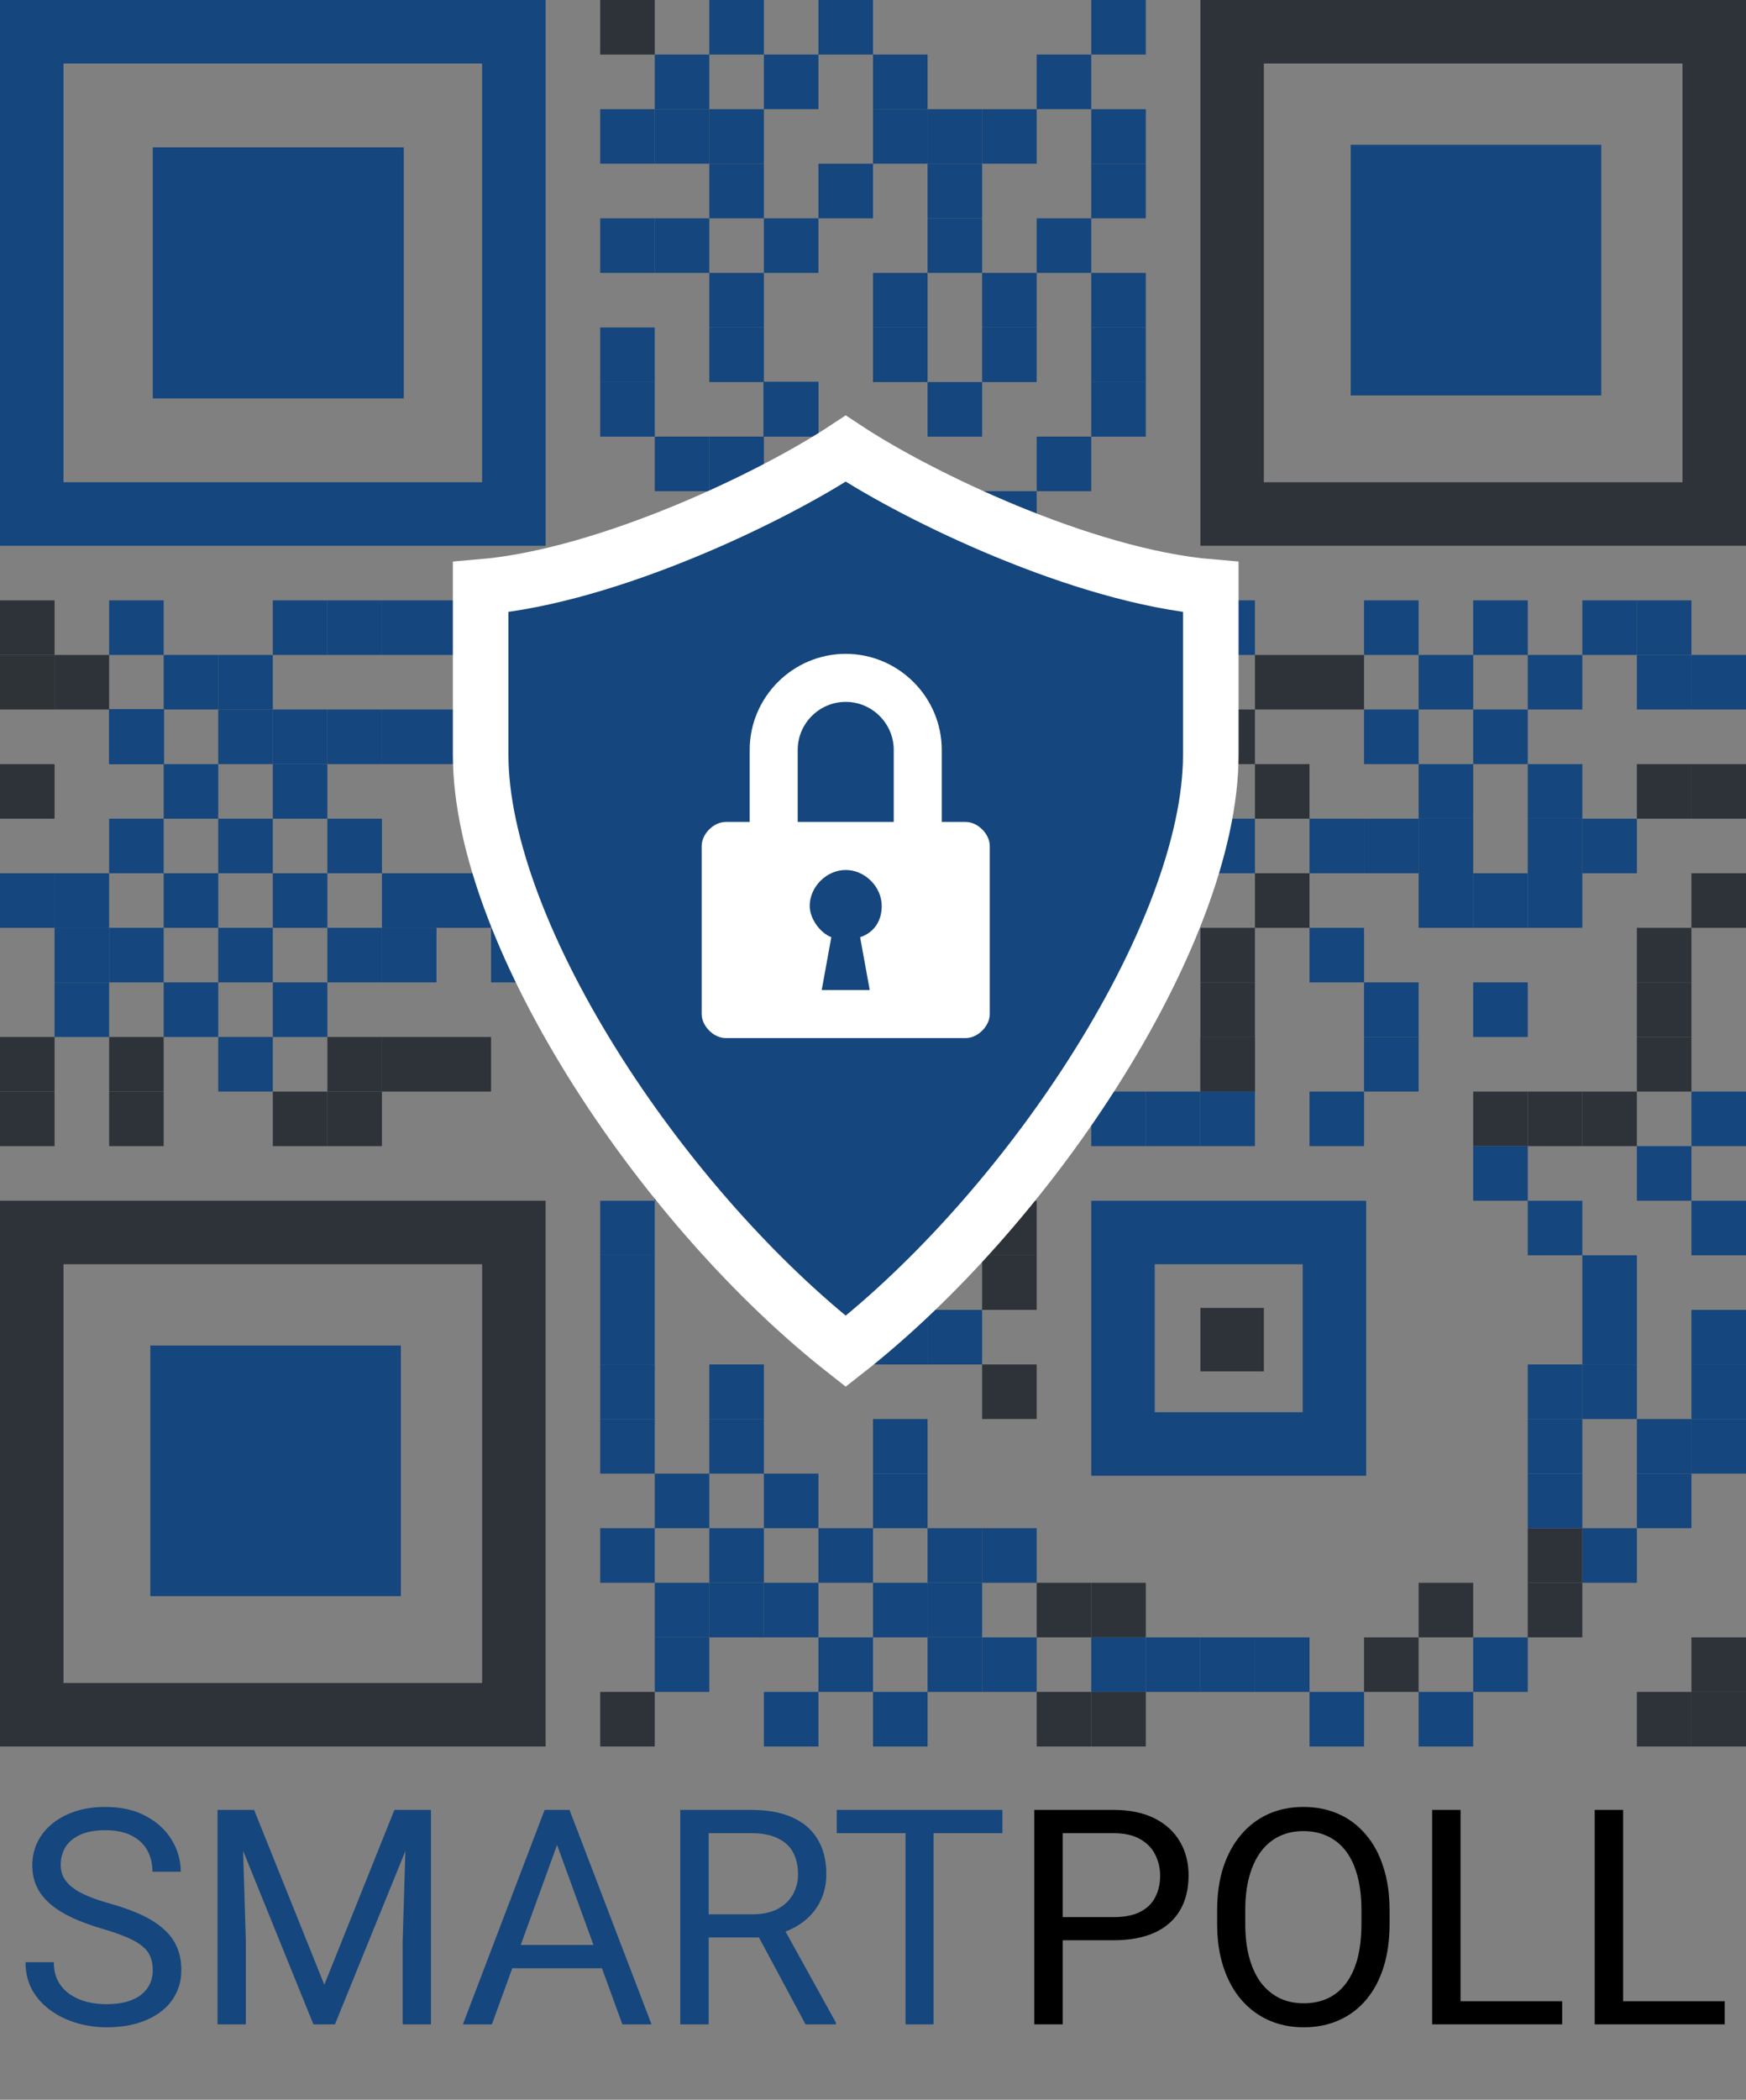 <svg width="440" height="529" viewBox="0 0 440 529" fill="none" xmlns="http://www.w3.org/2000/svg">
<rect x="0" y="0" width="440" height="529" fill="#808080" stroke="none"/>
<g clip-path="url(#clip0_97_788)">
<rect x="310.5" y="8" width="121.5" height="121.5" stroke="#2E333A" stroke-width="16"/>
<rect x="340.383" y="36.481" width="63.138" height="63.138" fill="#15467D"/>
<rect x="8" y="8" width="121.5" height="121.5" stroke="#15467D" stroke-width="16"/>
<rect x="39" y="37.625" width="62.25" height="62.25" fill="#15467D" stroke="#15467D"/>
<rect x="8" y="310.5" width="121.5" height="121.5" stroke="#2E333A" stroke-width="16"/>
<rect x="37.883" y="338.98" width="63.138" height="63.138" fill="#15467D"/>
<rect x="283" y="310.5" width="53.286" height="53.286" stroke="#15467D" stroke-width="16"/>
<path d="M302.5 329.5H318.5V345.5H302.5V329.5Z" fill="#2E333A"/>
<rect y="275" width="13.75" height="13.75" fill="#2E333A"/>
<rect y="261.25" width="13.75" height="13.75" fill="#2E333A"/>
<rect x="27.5" y="261.25" width="13.75" height="13.75" fill="#2E333A"/>
<rect x="27.5" y="275" width="13.75" height="13.75" fill="#2E333A"/>
<rect x="68.75" y="275" width="13.75" height="13.75" fill="#2E333A"/>
<rect x="82.5" y="275" width="13.75" height="13.75" fill="#2E333A"/>
<rect x="82.5" y="261.25" width="13.75" height="13.75" fill="#2E333A"/>
<rect x="96.25" y="261.25" width="13.75" height="13.75" fill="#2E333A"/>
<rect x="110" y="261.25" width="13.75" height="13.75" fill="#2E333A"/>
<rect x="13.75" y="247.5" width="13.75" height="13.75" fill="#15467D"/>
<rect x="13.75" y="233.75" width="13.75" height="13.75" fill="#15467D"/>
<rect x="27.5" y="233.75" width="13.75" height="13.75" fill="#15467D"/>
<rect y="220" width="13.75" height="13.75" fill="#15467D"/>
<rect x="13.75" y="220" width="13.75" height="13.75" fill="#15467D"/>
<rect x="27.5" y="206.25" width="13.75" height="13.75" fill="#15467D"/>
<rect x="41.25" y="192.5" width="13.75" height="13.75" fill="#15467D"/>
<rect x="27.5" y="178.75" width="13.75" height="13.75" fill="#15467D"/>
<rect x="27.5" y="178.75" width="13.75" height="13.75" fill="#15467D"/>
<rect x="27.5" y="178.75" width="13.75" height="13.75" fill="#15467D"/>
<rect x="27.5" y="178.75" width="13.75" height="13.75" fill="#15467D"/>
<rect x="27.5" y="178.75" width="13.75" height="13.75" fill="#15467D"/>
<rect x="41.25" y="165" width="13.75" height="13.75" fill="#15467D"/>
<rect x="27.5" y="151.25" width="13.75" height="13.75" fill="#15467D"/>
<rect x="55" y="165" width="13.75" height="13.75" fill="#15467D"/>
<rect x="55" y="178.75" width="13.75" height="13.75" fill="#15467D"/>
<rect x="68.75" y="178.75" width="13.75" height="13.75" fill="#15467D"/>
<rect x="82.5" y="178.75" width="13.75" height="13.75" fill="#15467D"/>
<rect x="96.25" y="178.75" width="13.75" height="13.75" fill="#15467D"/>
<rect x="110" y="178.75" width="13.75" height="13.75" fill="#15467D"/>
<rect x="68.75" y="192.5" width="13.75" height="13.75" fill="#15467D"/>
<rect x="55" y="206.25" width="13.75" height="13.75" fill="#15467D"/>
<rect x="41.25" y="220" width="13.75" height="13.75" fill="#15467D"/>
<rect x="68.75" y="220" width="13.75" height="13.75" fill="#15467D"/>
<rect x="55" y="233.75" width="13.75" height="13.75" fill="#15467D"/>
<rect x="41.25" y="247.5" width="13.75" height="13.75" fill="#15467D"/>
<rect x="68.75" y="247.5" width="13.75" height="13.75" fill="#15467D"/>
<rect x="55" y="261.25" width="13.75" height="13.75" fill="#15467D"/>
<rect x="82.5" y="233.75" width="13.75" height="13.75" fill="#15467D"/>
<rect x="96.25" y="233.75" width="13.75" height="13.75" fill="#15467D"/>
<rect x="82.5" y="206.25" width="13.75" height="13.75" fill="#15467D"/>
<rect x="96.25" y="220" width="13.75" height="13.75" fill="#15467D"/>
<rect x="110" y="220" width="13.75" height="13.75" fill="#15467D"/>
<rect y="192.5" width="13.75" height="13.75" fill="#2E333A"/>
<rect y="165" width="13.75" height="13.75" fill="#2E3338"/>
<rect x="13.75" y="165" width="13.75" height="13.75" fill="#2E333A"/>
<rect y="151.25" width="13.75" height="13.75" fill="#2E333A"/>
<rect x="68.75" y="151.25" width="13.75" height="13.75" fill="#15467D"/>
<rect x="82.5" y="151.25" width="13.75" height="13.75" fill="#15467D"/>
<rect x="96.25" y="151.25" width="13.75" height="13.75" fill="#15467D"/>
<rect x="110" y="151.25" width="13.75" height="13.75" fill="#15467D"/>
<rect x="151.25" y="426.25" width="13.75" height="13.75" fill="#2E333A"/>
<rect x="165" y="412.5" width="13.75" height="13.75" fill="#15467D"/>
<rect x="165" y="398.75" width="13.75" height="13.75" fill="#15467D"/>
<rect x="178.75" y="398.75" width="13.75" height="13.75" fill="#15467D"/>
<rect x="192.5" y="398.75" width="13.75" height="13.75" fill="#15467D"/>
<rect x="178.75" y="385" width="13.75" height="13.75" fill="#15467D"/>
<rect x="151.25" y="385" width="13.75" height="13.75" fill="#15467D"/>
<rect x="165" y="371.25" width="13.75" height="13.75" fill="#15467D"/>
<rect x="178.75" y="357.5" width="13.75" height="13.75" fill="#15467D"/>
<rect x="178.75" y="343.75" width="13.75" height="13.75" fill="#15467D"/>
<rect x="151.25" y="357.5" width="13.75" height="13.75" fill="#15467D"/>
<rect x="151.25" y="343.75" width="13.75" height="13.75" fill="#15467D"/>
<rect x="151.25" y="330" width="13.75" height="13.75" fill="#15467D"/>
<rect x="151.25" y="316.25" width="13.75" height="13.75" fill="#15467D"/>
<rect x="206.25" y="412.5" width="13.75" height="13.75" fill="#15467D"/>
<rect x="220" y="426.25" width="13.75" height="13.75" fill="#15467D"/>
<rect x="192.5" y="426.25" width="13.75" height="13.75" fill="#15467D"/>
<rect x="233.75" y="412.5" width="13.75" height="13.75" fill="#15467D"/>
<rect x="233.75" y="398.75" width="13.75" height="13.75" fill="#15467D"/>
<rect x="247.5" y="412.5" width="13.75" height="13.75" fill="#15467D"/>
<rect x="247.5" y="385" width="13.75" height="13.75" fill="#15467D"/>
<rect x="233.75" y="385" width="13.75" height="13.75" fill="#15467D"/>
<rect x="220" y="398.75" width="13.75" height="13.75" fill="#15467D"/>
<rect x="206.25" y="385" width="13.75" height="13.75" fill="#15467D"/>
<rect x="192.5" y="371.25" width="13.75" height="13.75" fill="#15467D"/>
<rect x="220" y="371.25" width="13.75" height="13.75" fill="#15467D"/>
<rect x="220" y="357.5" width="13.75" height="13.75" fill="#15467D"/>
<rect x="261.25" y="426.25" width="13.75" height="13.75" fill="#2E333A"/>
<rect x="275" y="426.25" width="13.75" height="13.75" fill="#2E333A"/>
<rect x="275" y="412.5" width="13.75" height="13.75" fill="#15467D"/>
<rect x="261.25" y="398.75" width="13.75" height="13.75" fill="#2E333A"/>
<rect x="275" y="398.75" width="13.75" height="13.75" fill="#2E333A"/>
<rect x="288.75" y="412.5" width="13.75" height="13.75" fill="#15467D"/>
<rect x="302.5" y="412.5" width="13.75" height="13.75" fill="#15467D"/>
<rect x="316.25" y="412.5" width="13.75" height="13.75" fill="#15467D"/>
<rect x="330" y="426.25" width="13.75" height="13.75" fill="#15467D"/>
<rect x="343.75" y="412.5" width="13.75" height="13.75" fill="#2E333A"/>
<rect x="357.5" y="398.75" width="13.75" height="13.75" fill="#2E333A"/>
<rect x="357.5" y="426.25" width="13.75" height="13.75" fill="#15467D"/>
<rect x="371.25" y="412.5" width="13.75" height="13.75" fill="#15467D"/>
<rect x="385" y="398.75" width="13.75" height="13.75" fill="#2E333A"/>
<rect x="385" y="385" width="13.75" height="13.75" fill="#2E333A"/>
<rect x="412.5" y="371.25" width="13.75" height="13.75" fill="#15467D"/>
<rect x="412.5" y="357.5" width="13.75" height="13.75" fill="#15467D"/>
<rect x="385" y="343.75" width="13.75" height="13.75" fill="#15467D"/>
<rect x="398.75" y="385" width="13.75" height="13.75" fill="#15467D"/>
<rect x="398.75" y="330" width="13.75" height="13.75" fill="#15467D"/>
<rect x="398.75" y="316.25" width="13.75" height="13.75" fill="#15467D"/>
<rect x="426.25" y="302.5" width="13.75" height="13.75" fill="#15467D"/>
<rect x="398.75" y="343.75" width="13.75" height="13.75" fill="#15467D"/>
<rect x="412.5" y="288.75" width="13.75" height="13.75" fill="#15467D"/>
<rect x="426.25" y="275" width="13.75" height="13.75" fill="#15467D"/>
<rect x="412.5" y="261.25" width="13.75" height="13.75" fill="#2E333A"/>
<rect x="412.5" y="247.5" width="13.75" height="13.75" fill="#2E333A"/>
<rect x="412.5" y="233.75" width="13.75" height="13.75" fill="#2E333A"/>
<rect x="426.25" y="220" width="13.75" height="13.75" fill="#2E333A"/>
<rect x="426.25" y="192.5" width="13.75" height="13.75" fill="#2E333A"/>
<rect x="426.25" y="165" width="13.75" height="13.75" fill="#15467D"/>
<rect x="412.5" y="165" width="13.75" height="13.75" fill="#15467D"/>
<rect x="398.75" y="151.25" width="13.75" height="13.75" fill="#15467D"/>
<rect x="412.5" y="151.25" width="13.75" height="13.75" fill="#15467D"/>
<rect x="412.5" y="192.5" width="13.75" height="13.75" fill="#2E333A"/>
<rect x="398.75" y="206.25" width="13.75" height="13.75" fill="#15467D"/>
<rect x="385" y="206.25" width="13.75" height="13.75" fill="#15467D"/>
<rect x="357.5" y="220" width="13.75" height="13.75" fill="#15467D"/>
<rect x="371.25" y="220" width="13.75" height="13.75" fill="#15467D"/>
<rect x="385" y="220" width="13.75" height="13.75" fill="#15467D"/>
<rect x="385" y="192.5" width="13.75" height="13.75" fill="#15467D"/>
<rect x="371.25" y="178.75" width="13.75" height="13.75" fill="#15467D"/>
<rect x="385" y="165" width="13.75" height="13.75" fill="#15467D"/>
<rect x="371.25" y="151.25" width="13.75" height="13.75" fill="#15467D"/>
<rect x="357.5" y="165" width="13.75" height="13.75" fill="#15467D"/>
<rect x="343.75" y="151.25" width="13.75" height="13.75" fill="#15467D"/>
<rect x="343.75" y="178.75" width="13.75" height="13.75" fill="#15467D"/>
<rect x="357.5" y="192.5" width="13.75" height="13.75" fill="#15467D"/>
<rect x="357.5" y="206.25" width="13.75" height="13.75" fill="#15467D"/>
<rect x="330" y="206.25" width="13.75" height="13.75" fill="#15467D"/>
<rect x="343.75" y="206.25" width="13.75" height="13.75" fill="#15467D"/>
<rect x="343.75" y="247.5" width="13.75" height="13.75" fill="#15467D"/>
<rect x="343.75" y="261.25" width="13.75" height="13.75" fill="#15467D"/>
<rect x="330" y="233.75" width="13.75" height="13.75" fill="#15467D"/>
<rect x="302.5" y="247.5" width="13.75" height="13.75" fill="#2E333A"/>
<rect x="302.5" y="261.25" width="13.75" height="13.75" fill="#2E333A"/>
<rect x="302.5" y="261.25" width="13.75" height="13.75" fill="#2E333A"/>
<rect x="302.5" y="233.75" width="13.75" height="13.75" fill="#2E333A"/>
<rect x="316.25" y="220" width="13.75" height="13.75" fill="#2E333A"/>
<rect x="371.25" y="275" width="13.75" height="13.75" fill="#2E333A"/>
<rect x="385" y="275" width="13.75" height="13.75" fill="#2E333A"/>
<rect x="398.75" y="275" width="13.75" height="13.75" fill="#2E333A"/>
<rect x="371.25" y="247.5" width="13.75" height="13.75" fill="#15467D"/>
<rect x="247.5" y="343.75" width="13.75" height="13.75" fill="#2E333A"/>
<rect x="247.5" y="316.25" width="13.75" height="13.75" fill="#2E333A"/>
<rect x="247.5" y="302.5" width="13.75" height="13.75" fill="#2E333A"/>
<rect x="316.25" y="165" width="13.75" height="13.75" fill="#2E333A"/>
<rect x="330" y="165" width="13.75" height="13.75" fill="#2E333A"/>
<rect x="302.5" y="178.75" width="13.75" height="13.75" fill="#2E333A"/>
<rect x="316.25" y="192.5" width="13.75" height="13.75" fill="#2E333A"/>
<rect x="412.5" y="426.25" width="13.75" height="13.75" fill="#2E333A"/>
<rect x="426.25" y="426.25" width="13.75" height="13.75" fill="#2E333A"/>
<rect x="426.25" y="412.5" width="13.75" height="13.75" fill="#2E333A"/>
<rect x="151.25" width="13.75" height="13.75" fill="#2E333A"/>
<rect x="165" y="13.75" width="13.75" height="13.75" fill="#15467D"/>
<rect x="178.75" width="13.75" height="13.75" fill="#15467D"/>
<rect x="192.5" y="13.75" width="13.75" height="13.75" fill="#15467D"/>
<rect x="206.25" width="13.75" height="13.75" fill="#15467D"/>
<rect x="220" y="13.75" width="13.75" height="13.75" fill="#15467D"/>
<rect x="220" y="27.5" width="13.75" height="13.75" fill="#15467D"/>
<rect x="233.75" y="27.5" width="13.75" height="13.75" fill="#15467D"/>
<rect x="247.5" y="27.5" width="13.75" height="13.75" fill="#15467D"/>
<rect x="275" width="13.75" height="13.75" fill="#15467D"/>
<rect x="275" y="27.5" width="13.75" height="13.75" fill="#15467D"/>
<rect x="275" y="41.25" width="13.75" height="13.75" fill="#15467D"/>
<rect x="261.25" y="55" width="13.75" height="13.75" fill="#15467D"/>
<rect x="275" y="68.75" width="13.75" height="13.75" fill="#15467D"/>
<rect x="275" y="82.5" width="13.75" height="13.75" fill="#15467D"/>
<rect x="275" y="96.25" width="13.75" height="13.75" fill="#15467D"/>
<rect x="247.5" y="68.75" width="13.75" height="13.75" fill="#15467D"/>
<rect x="247.5" y="82.5" width="13.75" height="13.75" fill="#15467D"/>
<rect x="233.75" y="55" width="13.75" height="13.75" fill="#15467D"/>
<rect x="233.75" y="41.25" width="13.75" height="13.75" fill="#15467D"/>
<rect x="220" y="68.75" width="13.75" height="13.75" fill="#15467D"/>
<rect x="220" y="82.5" width="13.75" height="13.75" fill="#15467D"/>
<rect x="206.25" y="41.25" width="13.75" height="13.75" fill="#15467D"/>
<rect x="178.75" y="27.5" width="13.75" height="13.75" fill="#15467D"/>
<rect x="178.75" y="41.25" width="13.75" height="13.75" fill="#15467D"/>
<rect x="192.5" y="55" width="13.75" height="13.75" fill="#15467D"/>
<rect x="165" y="55" width="13.75" height="13.75" fill="#15467D"/>
<rect x="178.75" y="68.75" width="13.75" height="13.75" fill="#15467D"/>
<rect x="165" y="27.5" width="13.75" height="13.75" fill="#15467D"/>
<rect x="151.25" y="27.5" width="13.75" height="13.75" fill="#15467D"/>
<rect x="261.25" y="13.75" width="13.75" height="13.75" fill="#15467D"/>
<rect x="151.25" y="55" width="13.75" height="13.75" fill="#15467D"/>
<rect x="151.25" y="82.5" width="13.75" height="13.75" fill="#15467D"/>
<rect x="151.25" y="96.25" width="13.75" height="13.75" fill="#15467D"/>
<rect x="178.75" y="82.5" width="13.75" height="13.75" fill="#15467D"/>
<rect x="192.5" y="96.25" width="13.75" height="13.75" fill="#15467D"/>
<rect x="192.5" y="96.25" width="13.75" height="13.75" fill="#15467D"/>
<rect x="192.5" y="96.25" width="13.75" height="13.75" fill="#15467D"/>
<rect x="192.5" y="96.25" width="13.75" height="13.75" fill="#15467D"/>
<rect x="192.5" y="96.25" width="13.75" height="13.75" fill="#15467D"/>
<rect x="192.5" y="96.25" width="13.75" height="13.75" fill="#15467D"/>
<rect x="192.5" y="96.25" width="13.75" height="13.75" fill="#15467D"/>
<rect x="233.75" y="96.25" width="13.75" height="13.75" fill="#15467D"/>
<rect x="165" y="110" width="13.75" height="13.75" fill="#15467D"/>
<rect x="178.75" y="110" width="13.75" height="13.75" fill="#15467D"/>
<rect x="192.5" y="123.75" width="13.75" height="13.75" fill="#15467D"/>
<rect x="206.25" y="137.5" width="13.75" height="13.75" fill="#15467D"/>
<rect x="206.25" y="110" width="13.75" height="13.75" fill="#15467D"/>
<rect x="220" y="123.75" width="13.75" height="13.75" fill="#15467D"/>
<rect x="233.75" y="137.5" width="13.75" height="13.75" fill="#15467D"/>
<rect x="247.5" y="123.75" width="13.75" height="13.75" fill="#15467D"/>
<rect x="123.75" y="165" width="13.75" height="13.75" fill="#15467D"/>
<rect x="137.5" y="151.25" width="13.75" height="13.75" fill="#15467D"/>
<rect x="123.75" y="192.5" width="13.75" height="13.75" fill="#15467D"/>
<rect x="123.75" y="206.25" width="13.75" height="13.75" fill="#15467D"/>
<rect x="123.75" y="233.75" width="13.75" height="13.75" fill="#15467D"/>
<rect x="137.5" y="220" width="13.75" height="13.75" fill="#15467D"/>
<rect x="137.5" y="178.75" width="13.75" height="13.75" fill="#15467D"/>
<rect x="275" y="151.25" width="13.75" height="13.75" fill="#15467D"/>
<rect x="288.75" y="151.25" width="13.75" height="13.75" fill="#15467D"/>
<rect x="261.25" y="110" width="13.75" height="13.75" fill="#15467D"/>
<rect x="261.25" y="137.5" width="13.75" height="13.75" fill="#15467D"/>
<rect x="302.5" y="151.25" width="13.75" height="13.75" fill="#15467D"/>
<rect x="288.75" y="206.25" width="13.75" height="13.75" fill="#15467D"/>
<rect x="302.5" y="206.25" width="13.75" height="13.75" fill="#15467D"/>
<rect x="220" y="330" width="13.75" height="13.75" fill="#15467D"/>
<rect x="220" y="316.25" width="13.75" height="13.75" fill="#15467D"/>
<rect x="206.25" y="302.5" width="13.75" height="13.75" fill="#15467D"/>
<rect x="233.75" y="330" width="13.75" height="13.75" fill="#15467D"/>
<rect x="178.75" y="302.5" width="13.75" height="13.75" fill="#15467D"/>
<rect x="192.5" y="316.25" width="13.75" height="13.75" fill="#15467D"/>
<rect x="165" y="288.75" width="13.75" height="13.75" fill="#15467D"/>
<rect x="151.25" y="302.5" width="13.75" height="13.75" fill="#15467D"/>
<rect x="165" y="275" width="13.75" height="13.75" fill="#15467D"/>
<rect x="220" y="288.75" width="13.75" height="13.75" fill="#15467D"/>
<rect x="233.75" y="275" width="13.75" height="13.75" fill="#15467D"/>
<rect x="288.75" y="275" width="13.75" height="13.75" fill="#15467D"/>
<rect x="275" y="275" width="13.75" height="13.75" fill="#15467D"/>
<rect x="302.5" y="275" width="13.75" height="13.75" fill="#15467D"/>
<rect x="330" y="275" width="13.75" height="13.75" fill="#15467D"/>
<rect x="426.25" y="357.5" width="13.75" height="13.75" fill="#15467D"/>
<rect x="426.25" y="343.75" width="13.75" height="13.75" fill="#15467D"/>
<rect x="426.25" y="330" width="13.75" height="13.75" fill="#15467D"/>
<rect x="385" y="302.5" width="13.75" height="13.75" fill="#15467D"/>
<rect x="371.25" y="288.75" width="13.75" height="13.75" fill="#15467D"/>
<rect x="385" y="357.5" width="13.75" height="13.75" fill="#15467D"/>
<rect x="385" y="371.25" width="13.75" height="13.75" fill="#15467D"/>
</g>
<path d="M213.125 113.025C222.613 119.294 237.513 127.218 253.771 133.917C270.184 140.68 288.765 146.526 305.125 147.904V190.162C305.125 212.654 293.586 241.877 275.288 270.527C258.162 297.343 235.699 322.735 213.125 340.443C190.551 322.735 168.088 297.343 150.962 270.527C132.664 241.877 121.125 212.654 121.125 190.162V147.904C137.485 146.526 156.066 140.68 172.479 133.917C188.737 127.218 203.637 119.294 213.125 113.025Z" fill="#15467D" stroke="white" stroke-width="14"/>
<path d="M243.375 207.075H237.325V188.925C237.325 175.615 226.435 164.725 213.125 164.725C199.815 164.725 188.925 175.615 188.925 188.925V207.075H182.875C179.85 207.075 176.825 210.1 176.825 213.125V255.475C176.825 258.5 179.85 261.525 182.875 261.525H243.375C246.4 261.525 249.425 258.5 249.425 255.475V213.125C249.425 210.1 246.4 207.075 243.375 207.075ZM219.175 249.425H207.075L209.495 236.115C206.47 234.905 204.05 231.275 204.05 228.25C204.05 223.41 208.285 219.175 213.125 219.175C217.965 219.175 222.2 223.41 222.2 228.25C222.2 231.88 220.385 234.905 216.755 236.115L219.175 249.425ZM225.225 207.075H201.025V188.925C201.025 182.27 206.47 176.825 213.125 176.825C219.78 176.825 225.225 182.27 225.225 188.925V207.075Z" fill="white"/>
<path d="M38.498 496.344C38.498 495.082 38.3 493.969 37.904 493.004C37.533 492.014 36.865 491.124 35.9 490.332C34.96 489.54 33.649 488.786 31.967 488.068C30.309 487.351 28.206 486.621 25.658 485.879C22.986 485.087 20.574 484.209 18.422 483.244C16.27 482.255 14.426 481.129 12.893 479.867C11.359 478.605 10.184 477.158 9.367 475.525C8.551 473.893 8.143 472.025 8.143 469.922C8.143 467.819 8.576 465.877 9.441 464.096C10.307 462.314 11.544 460.768 13.152 459.457C14.785 458.121 16.727 457.082 18.979 456.34C21.23 455.598 23.741 455.227 26.512 455.227C30.569 455.227 34.008 456.006 36.828 457.564C39.673 459.098 41.838 461.115 43.322 463.613C44.807 466.087 45.549 468.734 45.549 471.555H38.424C38.424 469.526 37.991 467.732 37.125 466.174C36.259 464.59 34.948 463.354 33.191 462.463C31.435 461.548 29.208 461.09 26.512 461.09C23.963 461.09 21.861 461.473 20.203 462.24C18.546 463.007 17.309 464.046 16.492 465.357C15.7 466.669 15.305 468.165 15.305 469.848C15.305 470.986 15.54 472.025 16.01 472.965C16.505 473.88 17.259 474.734 18.273 475.525C19.312 476.317 20.624 477.047 22.207 477.715C23.815 478.383 25.732 479.026 27.959 479.645C31.027 480.51 33.674 481.475 35.9 482.539C38.127 483.603 39.958 484.803 41.393 486.139C42.852 487.45 43.928 488.947 44.621 490.629C45.339 492.286 45.697 494.167 45.697 496.27C45.697 498.471 45.252 500.463 44.361 502.244C43.471 504.025 42.197 505.547 40.539 506.809C38.882 508.07 36.89 509.048 34.565 509.74C32.264 510.408 29.691 510.742 26.846 510.742C24.347 510.742 21.885 510.396 19.461 509.703C17.061 509.01 14.872 507.971 12.893 506.586C10.938 505.201 9.367 503.493 8.18 501.465C7.017 499.411 6.436 497.036 6.436 494.34H13.56C13.56 496.195 13.919 497.791 14.637 499.127C15.354 500.438 16.331 501.527 17.568 502.393C18.83 503.258 20.253 503.902 21.836 504.322C23.444 504.718 25.114 504.916 26.846 504.916C29.344 504.916 31.46 504.57 33.191 503.877C34.923 503.184 36.234 502.195 37.125 500.908C38.04 499.622 38.498 498.1 38.498 496.344ZM57.09 455.969H64.029L81.731 500.018L99.394 455.969H106.371L84.402 510H78.984L57.09 455.969ZM54.826 455.969H60.949L61.951 488.922V510H54.826V455.969ZM102.475 455.969H108.598V510H101.473V488.922L102.475 455.969ZM141.848 460.756L123.961 510H116.65L137.246 455.969H141.959L141.848 460.756ZM156.84 510L138.916 460.756L138.805 455.969H143.518L164.188 510H156.84ZM155.912 489.998V495.861H125.557V489.998H155.912ZM171.424 455.969H189.311C193.368 455.969 196.794 456.587 199.59 457.824C202.41 459.061 204.55 460.892 206.01 463.316C207.494 465.716 208.236 468.673 208.236 472.186C208.236 474.66 207.729 476.923 206.715 478.977C205.725 481.005 204.29 482.737 202.41 484.172C200.555 485.582 198.328 486.633 195.73 487.326L193.727 488.105H176.916L176.842 482.279H189.533C192.106 482.279 194.246 481.834 195.953 480.943C197.66 480.028 198.947 478.803 199.812 477.27C200.678 475.736 201.111 474.041 201.111 472.186C201.111 470.107 200.703 468.289 199.887 466.73C199.07 465.172 197.784 463.972 196.027 463.131C194.296 462.265 192.057 461.832 189.311 461.832H178.586V510H171.424V455.969ZM203.004 510L189.867 485.508L197.326 485.471L210.648 509.555V510H203.004ZM235.252 455.969V510H228.201V455.969H235.252ZM252.619 455.969V461.832H210.871V455.969H252.619Z" fill="#15467D"/>
<path d="M280.562 488.811H266.127V482.984H280.562C283.358 482.984 285.622 482.539 287.354 481.648C289.085 480.758 290.347 479.521 291.139 477.938C291.955 476.354 292.363 474.548 292.363 472.52C292.363 470.664 291.955 468.92 291.139 467.287C290.347 465.654 289.085 464.343 287.354 463.354C285.622 462.339 283.358 461.832 280.562 461.832H267.797V510H260.635V455.969H280.562C284.645 455.969 288.096 456.674 290.916 458.084C293.736 459.494 295.876 461.449 297.336 463.947C298.796 466.421 299.525 469.254 299.525 472.445C299.525 475.909 298.796 478.865 297.336 481.314C295.876 483.764 293.736 485.632 290.916 486.918C288.096 488.18 284.645 488.811 280.562 488.811ZM350.18 481.277V484.691C350.18 488.749 349.673 492.385 348.658 495.602C347.644 498.818 346.184 501.551 344.279 503.803C342.374 506.054 340.086 507.773 337.414 508.961C334.767 510.148 331.798 510.742 328.508 510.742C325.316 510.742 322.385 510.148 319.713 508.961C317.066 507.773 314.765 506.054 312.811 503.803C310.881 501.551 309.384 498.818 308.32 495.602C307.257 492.385 306.725 488.749 306.725 484.691V481.277C306.725 477.22 307.244 473.596 308.283 470.404C309.347 467.188 310.844 464.454 312.773 462.203C314.703 459.927 316.992 458.195 319.639 457.008C322.311 455.82 325.242 455.227 328.434 455.227C331.724 455.227 334.693 455.82 337.34 457.008C340.012 458.195 342.3 459.927 344.205 462.203C346.135 464.454 347.607 467.188 348.621 470.404C349.66 473.596 350.18 477.22 350.18 481.277ZM343.092 484.691V481.203C343.092 477.987 342.758 475.142 342.09 472.668C341.447 470.194 340.494 468.116 339.232 466.434C337.971 464.751 336.424 463.477 334.594 462.611C332.788 461.745 330.734 461.312 328.434 461.312C326.207 461.312 324.191 461.745 322.385 462.611C320.604 463.477 319.07 464.751 317.783 466.434C316.521 468.116 315.544 470.194 314.852 472.668C314.159 475.142 313.812 477.987 313.812 481.203V484.691C313.812 487.932 314.159 490.802 314.852 493.301C315.544 495.775 316.534 497.865 317.82 499.572C319.132 501.255 320.678 502.529 322.459 503.395C324.265 504.26 326.281 504.693 328.508 504.693C330.833 504.693 332.899 504.26 334.705 503.395C336.511 502.529 338.033 501.255 339.27 499.572C340.531 497.865 341.484 495.775 342.127 493.301C342.77 490.802 343.092 487.932 343.092 484.691ZM393.672 504.174V510H366.656V504.174H393.672ZM368.066 455.969V510H360.904V455.969H368.066ZM434.641 504.174V510H407.625V504.174H434.641ZM409.035 455.969V510H401.873V455.969H409.035Z" fill="black"/>
<defs>
<clipPath id="clip0_97_788">
<rect width="440" height="440" fill="white"/>
</clipPath>
</defs>
</svg>
